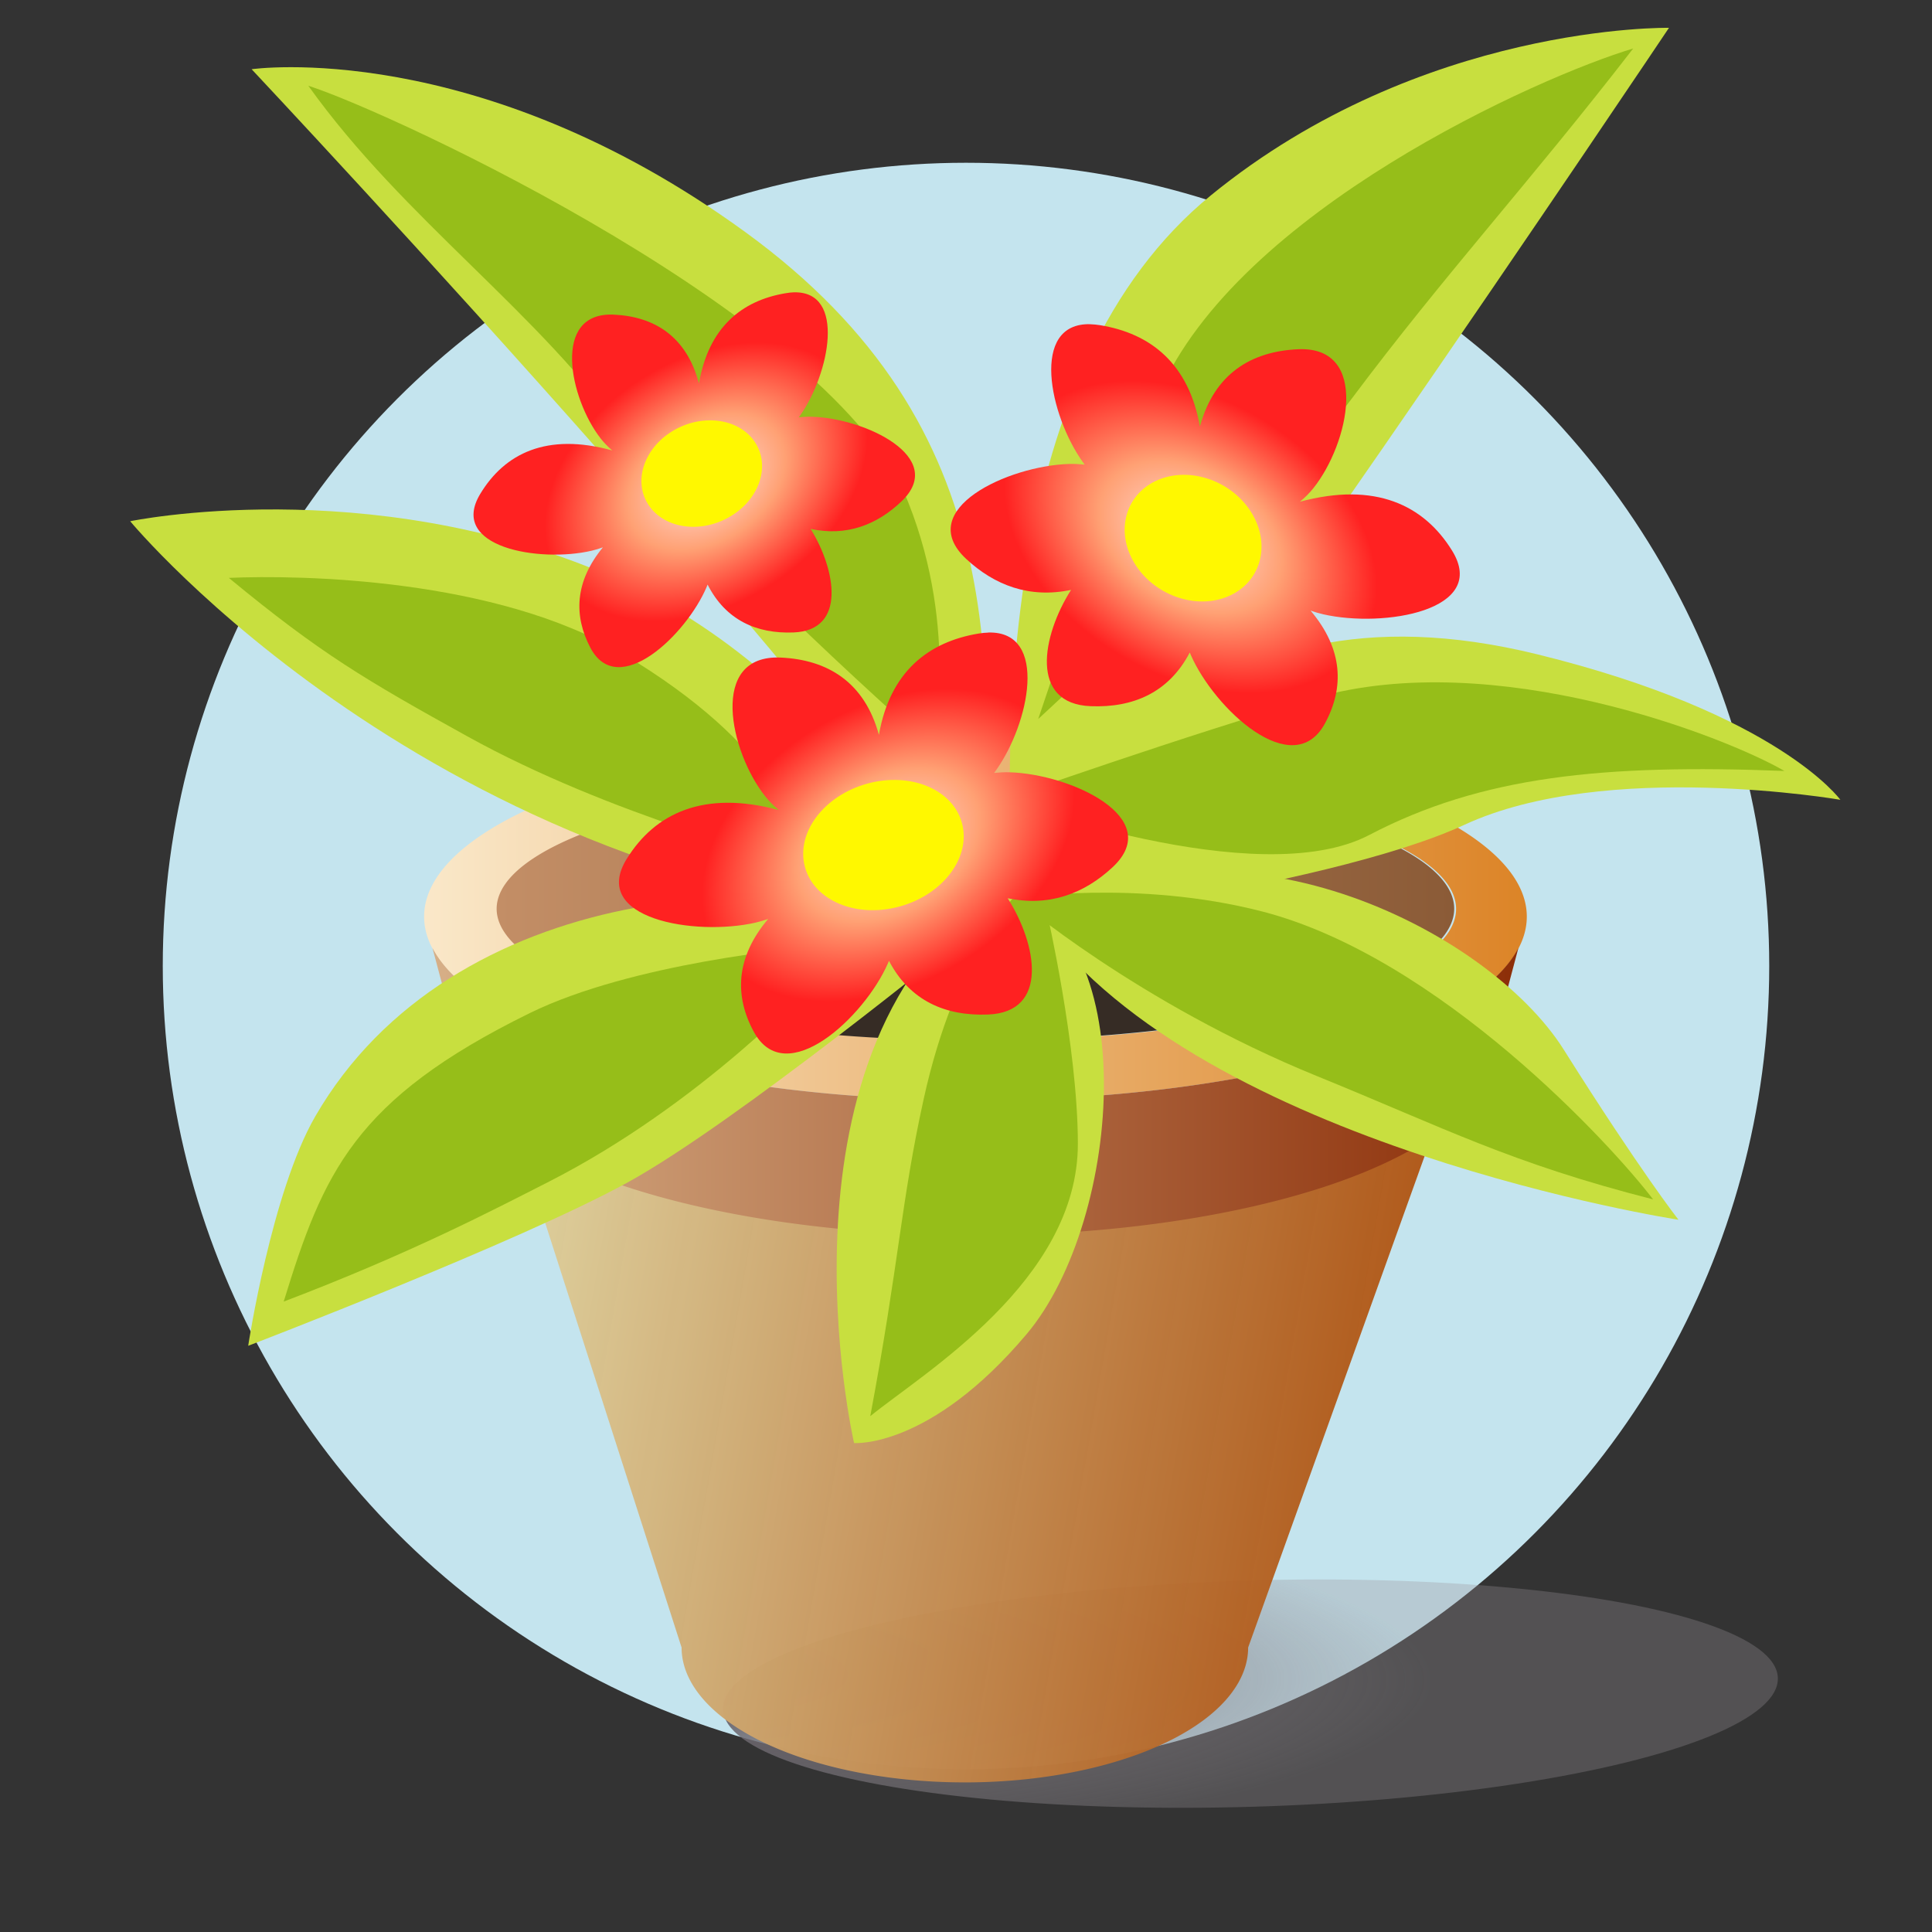 <?xml version="1.0" encoding="UTF-8" standalone="no"?>
<!-- Created with Inkscape (http://www.inkscape.org/) -->

<svg
   width="100"
   height="100"
   viewBox="0 0 26.458 26.458"
   version="1.1"
   id="svg2787"
   inkscape:version="1.2.2 (732a01da63, 2022-12-09)"
   sodipodi:docname="projecten.svg"
   xmlns:inkscape="http://www.inkscape.org/namespaces/inkscape"
   xmlns:sodipodi="http://sodipodi.sourceforge.net/DTD/sodipodi-0.dtd"
   xmlns:xlink="http://www.w3.org/1999/xlink"
   xmlns="http://www.w3.org/2000/svg"
   xmlns:svg="http://www.w3.org/2000/svg">
  <rect x="0" y="0" width="26.458" height="26.458" fill="#333333" stroke="none"/>
  <sodipodi:namedview
     id="namedview2789"
     pagecolor="#ffffff"
     bordercolor="#000000"
     borderopacity="0.25"
     inkscape:showpageshadow="2"
     inkscape:pageopacity="0.0"
     inkscape:pagecheckerboard="0"
     inkscape:deskcolor="#d1d1d1"
     inkscape:document-units="mm"
     showgrid="false"
     inkscape:zoom="3.7415824"
     inkscape:cx="58.665018"
     inkscape:cy="45.969855"
     inkscape:window-width="1366"
     inkscape:window-height="705"
     inkscape:window-x="-8"
     inkscape:window-y="-8"
     inkscape:window-maximized="1"
     inkscape:current-layer="layer1" />
  <defs
     id="defs2784">
    <linearGradient
       inkscape:collect="always"
       xlink:href="#linearGradient42482"
       id="linearGradient42484"
       x1="8.241"
       y1="25.482"
       x2="21.084"
       y2="19.027"
       gradientUnits="userSpaceOnUse"
       gradientTransform="matrix(0.916,-0.092,0,1,39.142,-12.15)" />
    <linearGradient
       inkscape:collect="always"
       id="linearGradient42482">
      <stop
         style="stop-color:#c8b7b7;stop-opacity:1;"
         offset="0"
         id="stop42478" />
      <stop
         style="stop-color:#c5b3b3;stop-opacity:1;"
         offset="0.494"
         id="stop42488" />
      <stop
         style="stop-color:#ae9696;stop-opacity:1;"
         offset="0.556"
         id="stop42618" />
      <stop
         style="stop-color:#a18686;stop-opacity:1;"
         offset="0.637"
         id="stop42486" />
      <stop
         style="stop-color:#916f6f;stop-opacity:1;"
         offset="0.809"
         id="stop42492" />
      <stop
         style="stop-color:#916e6e;stop-opacity:1;"
         offset="1"
         id="stop42480" />
    </linearGradient>
    <radialGradient
       inkscape:collect="always"
       xlink:href="#linearGradient15505"
       id="radialGradient52129-9-6"
       cx="76.809"
       cy="-0.699"
       fx="76.809"
       fy="-0.699"
       r="8.034"
       gradientTransform="matrix(1.136,1.653,-1.485,1.021,-70.698,-120.266)"
       gradientUnits="userSpaceOnUse" />
    <linearGradient
       inkscape:collect="always"
       id="linearGradient15505">
      <stop
         style="stop-color:#fffae2;stop-opacity:1;"
         offset="0"
         id="stop15495" />
      <stop
         style="stop-color:#fff7ce;stop-opacity:1;"
         offset="0.115"
         id="stop15497" />
      <stop
         style="stop-color:#ff4f9d;stop-opacity:1;"
         offset="0.408"
         id="stop15499" />
      <stop
         style="stop-color:#ff2158;stop-opacity:1;"
         offset="0.762"
         id="stop15501" />
      <stop
         style="stop-color:#ff0515;stop-opacity:1;"
         offset="1"
         id="stop15503" />
    </linearGradient>
    <radialGradient
       inkscape:collect="always"
       xlink:href="#linearGradient51705"
       id="radialGradient51707"
       cx="80.927"
       cy="23.284"
       fx="80.927"
       fy="23.284"
       r="2.399"
       gradientTransform="matrix(0.091,-0.889,1.028,0.105,-76.824,100.624)"
       gradientUnits="userSpaceOnUse" />
    <linearGradient
       inkscape:collect="always"
       id="linearGradient51705">
      <stop
         style="stop-color:#e4e2ed;stop-opacity:1;"
         offset="0"
         id="stop51701" />
      <stop
         style="stop-color:#242034;stop-opacity:1;"
         offset="1"
         id="stop51703" />
    </linearGradient>
    <radialGradient
       inkscape:collect="always"
       xlink:href="#linearGradient52127"
       id="radialGradient52129"
       cx="77.356"
       cy="-0.548"
       fx="77.356"
       fy="-0.548"
       r="8.034"
       gradientTransform="matrix(1.559,0.999,-0.898,1.401,-78.09,-66.446)"
       gradientUnits="userSpaceOnUse" />
    <linearGradient
       inkscape:collect="always"
       id="linearGradient52127">
      <stop
         style="stop-color:#fffae2;stop-opacity:1;"
         offset="0"
         id="stop52123" />
      <stop
         style="stop-color:#fff7ce;stop-opacity:1;"
         offset="0.115"
         id="stop52131" />
      <stop
         style="stop-color:#ffde4f;stop-opacity:1;"
         offset="0.408"
         id="stop52133" />
      <stop
         style="stop-color:#ffc221;stop-opacity:1;"
         offset="0.76"
         id="stop52135" />
      <stop
         style="stop-color:#ffa605;stop-opacity:1;"
         offset="1"
         id="stop52125" />
    </linearGradient>
    <radialGradient
       inkscape:collect="always"
       xlink:href="#linearGradient21516"
       id="radialGradient21518"
       cx="-12.19"
       cy="20.605"
       fx="-12.19"
       fy="20.605"
       r="6.366"
       gradientTransform="matrix(1.752,0.075,-0.039,0.38,29.831,16.245)"
       gradientUnits="userSpaceOnUse" />
    <linearGradient
       inkscape:collect="always"
       id="linearGradient21516">
      <stop
         style="stop-color:#605a62;stop-opacity:1;"
         offset="0.192"
         id="stop21512" />
      <stop
         style="stop-color:#989399;stop-opacity:0.314;"
         offset="1"
         id="stop21514" />
    </linearGradient>
    <linearGradient
       inkscape:collect="always"
       xlink:href="#linearGradient15170"
       id="linearGradient15172"
       x1="-15.649"
       y1="17.282"
       x2="2.072"
       y2="20.393"
       gradientUnits="userSpaceOnUse" />
    <linearGradient
       inkscape:collect="always"
       id="linearGradient15170">
      <stop
         style="stop-color:#dccd9a;stop-opacity:1;"
         offset="0"
         id="stop15166" />
      <stop
         style="stop-color:#aa4400;stop-opacity:0.938;"
         offset="1"
         id="stop15168" />
    </linearGradient>
    <linearGradient
       inkscape:collect="always"
       xlink:href="#linearGradient17471"
       id="linearGradient17473"
       x1="-17.019"
       y1="7.672"
       x2="3.442"
       y2="7.672"
       gradientUnits="userSpaceOnUse" />
    <linearGradient
       inkscape:collect="always"
       id="linearGradient17471">
      <stop
         style="stop-color:#fae8c9;stop-opacity:1;"
         offset="0"
         id="stop17467" />
      <stop
         style="stop-color:#dc8427;stop-opacity:1;"
         offset="1"
         id="stop17469" />
    </linearGradient>
    <linearGradient
       inkscape:collect="always"
       xlink:href="#linearGradient21349"
       id="linearGradient21351"
       x1="-15.673"
       y1="6.808"
       x2="2.096"
       y2="6.808"
       gradientUnits="userSpaceOnUse" />
    <linearGradient
       inkscape:collect="always"
       id="linearGradient21349">
      <stop
         style="stop-color:#c38e66;stop-opacity:1;"
         offset="0"
         id="stop21345" />
      <stop
         style="stop-color:#8b5b37;stop-opacity:1;"
         offset="1"
         id="stop21347" />
    </linearGradient>
    <linearGradient
       inkscape:collect="always"
       xlink:href="#linearGradient16633"
       id="linearGradient16635"
       x1="-17.009"
       y1="10.926"
       x2="3.432"
       y2="10.926"
       gradientUnits="userSpaceOnUse" />
    <linearGradient
       inkscape:collect="always"
       id="linearGradient16633">
      <stop
         style="stop-color:#d7b088;stop-opacity:1;"
         offset="0"
         id="stop16629" />
      <stop
         style="stop-color:#8c2d07;stop-opacity:1;"
         offset="1"
         id="stop16631" />
    </linearGradient>
    <radialGradient
       inkscape:collect="always"
       xlink:href="#linearGradient10799"
       id="radialGradient23030-7-7-2"
       cx="15.861"
       cy="-2.631"
       fx="15.861"
       fy="-2.631"
       r="1.865"
       gradientTransform="matrix(1.41,0.411,-1.015,1.329,-14.357,7.991)"
       gradientUnits="userSpaceOnUse" />
    <linearGradient
       inkscape:collect="always"
       id="linearGradient10799">
      <stop
         style="stop-color:#ffe2e2;stop-opacity:1;"
         offset="0"
         id="stop10793" />
      <stop
         style="stop-color:#ffa174;stop-opacity:1;"
         offset="0.388"
         id="stop10795" />
      <stop
         style="stop-color:#ff2121;stop-opacity:1;"
         offset="0.795"
         id="stop10797" />
    </linearGradient>
    <radialGradient
       inkscape:collect="always"
       xlink:href="#linearGradient10799"
       id="radialGradient23030-7-7-2-0"
       cx="15.861"
       cy="-2.631"
       fx="15.861"
       fy="-2.631"
       r="1.865"
       gradientTransform="matrix(-1.41,0.411,1.015,1.329,39.895,3.928)"
       gradientUnits="userSpaceOnUse" />
    <radialGradient
       inkscape:collect="always"
       xlink:href="#linearGradient10799"
       id="radialGradient23030-7-7-2-0-2"
       cx="15.861"
       cy="-2.631"
       fx="15.861"
       fy="-2.631"
       r="1.865"
       gradientTransform="matrix(1.222,0.366,-0.88,1.183,-13.538,3.531)"
       gradientUnits="userSpaceOnUse" />
  </defs>
  <g
     inkscape:label="Layer 1"
     inkscape:groupmode="layer"
     id="layer1">
    <circle
       style="fill:#c4e4ee;fill-opacity:1;fill-rule:evenodd;stroke-width:0.224"
       id="path29876"
       cx="13.229"
       cy="13.229"
       r="11" />
    <g
       id="g4859"
       transform="matrix(0.668,0,0,0.722,-98.205,83.693)"
       style="fill:#a6dcdc;fill-opacity:1;stroke-width:1.44">
      <path
         style="fill:#a6dcdc;fill-opacity:1;stroke:#000000;stroke-width:0;stroke-linecap:butt;stroke-linejoin:miter;stroke-dasharray:none;stroke-opacity:1"
         d="m 40.302,-49.403 c 0,0 -3.2,3.3 -7.5,2.6 -4.3,-0.7 -5.4,-4.7 -5.4,-4.7 0,0 -6.768,0.076 -7.5,-7 -0.732,-7.076 6.2,-9.3 6.2,-9.3 0,0 -1.3,-6.3 4.1,-8.7 5.4,-2.4 9.3,1.7 9.3,1.7 0,0 3.7,-3.5 9,-2 5.3,1.5 6.4,5.8 6.4,5.8 0,0 8,0.1 8.4,5.3 0.4,5.2 -3.2,7.5 -3.2,7.5 0,0 2.6,5.2 -1.6,8.4 -4.2,3.2 -7.9,0.1 -7.9,0.1 0,0 -0.4,4.4 -5.3,4.5 -4.9,0.1 -5,-4.2 -5,-4.2 z"
         id="path4522"
         sodipodi:nodetypes="czczczczczczczc" />
      <circle
         style="fill:#a6dcdc;fill-opacity:1;fill-rule:evenodd;stroke-width:0.381"
         id="path4576"
         cx="53.603"
         cy="-43.602"
         r="2.9" />
      <circle
         style="fill:#a6dcdc;fill-opacity:1;fill-rule:evenodd;stroke-width:0.381"
         id="path4578"
         cx="59.003"
         cy="-39.602"
         r="2" />
    </g>
    <g
       id="g62734"
       transform="matrix(1,0,0,1.032,-53.176,-135.441)"
       style="stroke-width:0.984">
      <g
         id="g57676"
         transform="translate(-34.65,-10.183)"
         style="stroke-width:0.984">
        <g
           id="g90331"
           style="stroke-width:0.984">
          <path
             id="path4915"
             style="fill:#a6dcdc;fill-opacity:1;fill-rule:evenodd;stroke-width:0.279"
             d="m 24.994,11.316 c 0,5.273 -2.5,8.238 -12.413,7.957 C 2.669,18.992 0.262,16.588 0.262,11.316 c 0,-5.273 2.162,-8.612 12.459,-8.612 10.298,0 12.272,3.339 12.272,8.612 z"
             sodipodi:nodetypes="szszs" />
          <path
             style="fill:#a6dcdc;fill-opacity:1;stroke:#000000;stroke-width:0;stroke-linecap:round;stroke-linejoin:miter;stroke-dasharray:none;stroke-opacity:1"
             d="M 3.733,14.868 0.339,20.984 6.804,18.546 Z"
             id="path56756"
             sodipodi:nodetypes="cccc" />
        </g>
      </g>
      <g
         id="g56946"
         transform="translate(-34.617,-10.183)"
         style="mix-blend-mode:multiply;stroke-width:0.984">
        <g
           id="g90327"
           style="stroke-width:0.984">
          <path
             id="path4915-7"
             style="mix-blend-mode:multiply;fill:#a9eaad;fill-opacity:1;fill-rule:evenodd;stroke-width:0.279"
             d="m 9.309,21.54 c 0,5.101 2.345,7.953 11.27,8.112 8.925,0.159 11.138,-3.011 11.138,-8.112 0,-5.101 -2.631,-7.832 -11.469,-7.649 -8.837,0.183 -10.939,2.548 -10.939,7.649 z"
             sodipodi:nodetypes="szszs" />
          <path
             style="fill:#a9eaad;fill-opacity:1;stroke:#000000;stroke-width:0;stroke-linecap:round;stroke-linejoin:miter;stroke-dasharray:none;stroke-opacity:1"
             d="m 28.123,26.078 3.032,5.544 -6.334,-2.336 z"
             id="path56756-6"
             sodipodi:nodetypes="cccc" />
        </g>
      </g>
    </g>
    <g
       id="g29719"
       transform="translate(-176.32,90.74)">
      <rect
         style="fill:url(#radialGradient51707);fill-opacity:1;fill-rule:evenodd;stroke-width:0.32"
         id="rect51147"
         width="4.29"
         height="3.73"
         x="-48.573"
         y="28.29"
         rx="2.086"
         ry="2.086"
         transform="scale(-1,1)" />
      <path
         id="path49262"
         style="fill:url(#radialGradient52129);fill-opacity:1;fill-rule:evenodd;stroke-width:0.304"
         d="m 46.599,4.747 a 9,8.324 0 0 0 -9,8.324 9,8.324 0 0 0 2.577,5.822 h -0.008 c 2.172,2.07 2.346,3.644 2.556,4.453 0.174,0.668 0.453,1.278 1.351,1.252 0.504,-0.015 1.589,-0.017 2.253,-0.016 v 0.001 c 0,0 0.13,-8.54e-4 0.279,-0.001 0.149,2.43e-4 0.279,0.001 0.279,0.001 v -0.001 c 0.664,-3.66e-4 1.748,0.002 2.253,0.016 0.897,0.027 1.176,-0.583 1.35,-1.252 0.21,-0.809 0.384,-2.382 2.556,-4.453 h -0.02 A 9,8.324 0 0 0 55.599,13.071 9,8.324 0 0 0 46.599,4.747 Z" />
      <g
         id="g51137"
         transform="matrix(0.894,0,0,0.894,-24.89,10.429)">
        <path
           style="fill:none;stroke:#afafaf;stroke-width:2.137;stroke-linecap:round;stroke-linejoin:miter;stroke-dasharray:none;stroke-opacity:1"
           d="m 76.397,16.801 h 6.854"
           id="path49649" />
        <path
           style="fill:none;stroke:#eeeeee;stroke-width:1;stroke-linecap:round;stroke-linejoin:miter;stroke-dasharray:none;stroke-opacity:1"
           d="m 76.322,16.405 h 7.003"
           id="path49649-1" />
      </g>
      <g
         id="g51141"
         transform="matrix(0.894,0,0,0.894,-25.007,10.407)">
        <path
           style="fill:none;stroke:#afafaf;stroke-width:2.137;stroke-linecap:round;stroke-linejoin:miter;stroke-dasharray:none;stroke-opacity:1"
           d="m 76.528,18.951 h 6.854"
           id="path49649-2" />
        <path
           style="fill:none;stroke:#eeeeee;stroke-width:1;stroke-linecap:round;stroke-linejoin:miter;stroke-dasharray:none;stroke-opacity:1"
           d="M 76.454,18.556 H 83.457"
           id="path49649-1-5" />
      </g>
      <g
         id="g51145"
         transform="matrix(-0.894,0,0,0.894,117.959,10.429)">
        <path
           style="fill:none;stroke:#afafaf;stroke-width:2.103;stroke-linecap:round;stroke-linejoin:miter;stroke-dasharray:none;stroke-opacity:1"
           d="m 76.896,21.051 h 6.118"
           id="path49649-2-4" />
        <path
           style="fill:none;stroke:#eeeeee;stroke-width:1;stroke-linecap:round;stroke-linejoin:miter;stroke-dasharray:none;stroke-opacity:1"
           d="m 76.829,20.648 h 6.252"
           id="path49649-1-5-0" />
      </g>
      <ellipse
         style="fill:#ffffff;fill-rule:evenodd;stroke-width:0.268"
         id="path90349"
         cx="43.844"
         cy="0.362"
         rx="2.084"
         ry="2.676"
         transform="matrix(0.977,0.213,-0.431,0.902,0,0)" />
    </g>
    <g
       id="g5357"
       transform="translate(-34.704,-10.601)">
      <path
         style="fill:#ff0a2e;fill-opacity:1;stroke:#595147;stroke-width:0;stroke-linecap:round;stroke-linejoin:round;stroke-miterlimit:8;stroke-dasharray:none;paint-order:fill markers stroke"
         d="m 11.224,17.077 c -1.002,0.235 -1.817,1.004 -1.565,1.143 0.252,0.139 0.865,-0.239 0.785,0.076 -0.08,0.315 0.165,0.665 0.511,0.569 0.346,-0.096 0.604,0.836 0.943,0.45 0.22,-0.25 0.252,-1.283 -0.006,-1.87 -0.14,-0.319 -0.452,-0.501 -0.668,-0.368 z"
         id="path15561-9"
         sodipodi:nodetypes="cscssscc" />
      <path
         style="fill:none;fill-opacity:0.004;stroke:#665c51;stroke-width:0.5;stroke-linecap:round;stroke-linejoin:round;stroke-miterlimit:8;stroke-dasharray:none;stroke-opacity:1;paint-order:fill markers stroke"
         d="m 1.029,25.652 c 2.608,-0.047 5.564,-2.664 3.585,-4.921 -1.969,-2.245 3.013,-3.959 6.484,-4.012 0,0 0.519,0.704 1.363,0.986"
         id="path17237-4"
         sodipodi:nodetypes="cscc" />
      <g
         id="g17349-4"
         transform="matrix(0.835,0.086,-0.086,0.835,0.339,-3.048)"
         style="stroke-width:1.192">
        <path
           id="path49262-6-2"
           style="fill:url(#radialGradient52129-9-6);fill-opacity:1;fill-rule:evenodd;stroke-width:0.363"
           d="M 24.03,3.097 C 19.458,1.2 13.368,2.927 11.446,7.52 c -1.493,3.568 -1.097,7.579 0.235,10.738 1.79,4.247 6.153,5.76 10.162,4.125 3.454,-1.409 6.245,-3.993 7.373,-7.757 C 30.859,9.136 28.602,4.993 24.03,3.097 Z"
           sodipodi:nodetypes="zssssz" />
        <ellipse
           style="fill:#ffffff;fill-rule:evenodd;stroke-width:0.32"
           id="path90349-2-9"
           cx="17.101"
           cy="-5.08"
           rx="1.492"
           ry="1.915"
           transform="matrix(0.818,0.575,-0.748,0.664,0,0)" />
      </g>
    </g>
    <ellipse
       style="fill:url(#radialGradient21518);fill-opacity:1;fill-rule:evenodd;stroke-width:0.24"
       id="path21510"
       cx="16.319"
       cy="23.707"
       rx="7.222"
       ry="1.55"
       transform="matrix(1,-0.03,0.034,0.999,0,0)"
       inkscape:transform-center-x="-5.8417237"
       inkscape:transform-center-y="-0.85312765" />
    <g
       id="g47287">
      <g
         id="g21506"
         transform="matrix(0.738,0,0,0.746,18.368,6.829)"
         style="stroke-width:0.996">
        <path
           id="path14647-2-1-5"
           style="fill:url(#linearGradient15172);fill-opacity:1;fill-rule:evenodd;stroke:#44b2c8;stroke-width:0;stroke-dasharray:none;stroke-opacity:1"
           d="m -15.518,10.998 3.277,10.092 a 5.256,2.476 0 0 0 5.257,2.476 5.256,2.476 0 0 0 5.256,-2.476 l 3.664,-10.092 z" />
        <path
           id="path14647-5"
           style="fill:url(#linearGradient17473);fill-opacity:1;fill-rule:evenodd;stroke:#44b2c8;stroke-width:0;stroke-dasharray:none;stroke-opacity:1"
           d="m -6.788,4.301 a 10.231,3.371 0 0 0 -10.231,3.371 10.231,3.371 0 0 0 10.231,3.372 10.231,3.371 0 0 0 10.231,-3.372 10.231,3.371 0 0 0 -10.231,-3.371 z m 0.036,0.816 A 8.885,2.414 0 0 1 2.131,7.531 8.885,2.414 0 0 1 -6.753,9.945 8.885,2.414 0 0 1 -15.638,7.531 8.885,2.414 0 0 1 -6.753,5.116 Z" />
        <path
           id="path14647-9-6"
           style="fill:url(#linearGradient21351);fill-opacity:1;fill-rule:evenodd;stroke:#44b2c8;stroke-width:0;stroke-dasharray:none;stroke-opacity:1"
           d="m -6.788,5.116 a 8.885,2.414 0 0 0 -8.885,2.414 8.885,2.414 0 0 0 0.752,0.969 9.564,3.376 0 0 1 8.345,-1.73 9.564,3.376 0 0 1 8.121,1.594 8.885,2.414 0 0 0 0.551,-0.834 8.885,2.414 0 0 0 -8.885,-2.414 z" />
        <path
           id="path14647-9-3"
           style="fill:#362c25;fill-opacity:1;fill-rule:evenodd;stroke:#44b2c8;stroke-width:0;stroke-dasharray:none;stroke-opacity:1"
           d="M -6.624,6.771 A 9.62,3.376 0 0 0 -15.018,8.5 8.937,2.414 0 0 0 -6.838,9.945 8.937,2.414 0 0 0 1.545,8.364 9.62,3.376 0 0 0 -6.624,6.771 Z" />
        <path
           id="path14647-2-2"
           style="fill:url(#linearGradient16635);fill-opacity:1;fill-rule:evenodd;stroke:#44b2c8;stroke-width:0;stroke-dasharray:none;stroke-opacity:1"
           d="m -16.864,8.248 0.512,1.9 a 9.564,3.376 0 0 0 9.564,3.376 9.564,3.376 0 0 0 9.564,-3.376 L 3.287,8.248 A 10.231,3.371 0 0 1 -6.789,11.044 10.231,3.371 0 0 1 -16.864,8.248 Z" />
      </g>
      <path
         style="fill:#c8df3f;fill-opacity:1;stroke:#000000;stroke-width:0;stroke-linecap:butt;stroke-linejoin:miter;stroke-dasharray:none;stroke-opacity:1"
         d="m 13.117,12.661 c 0,0 -1.51,-3.387 -4.805,-4.792 C 5.016,6.464 1.783,7.138 1.783,7.138 c 0,0 4.143,5.013 11.334,5.523 z"
         id="path21674" />
      <path
         style="fill:#c8df3f;fill-opacity:1;stroke:#000000;stroke-width:0;stroke-linecap:butt;stroke-linejoin:miter;stroke-dasharray:none;stroke-opacity:1"
         d="m 13.181,12.768 c 1.504,-1.606 3.1,-4.98 7.873,-3.807 3.3,0.811 4.149,1.992 4.149,1.992 0,0 -3.208,-0.556 -5.148,0.342 -1.941,0.898 -6.874,1.473 -6.874,1.473 z"
         id="path21676"
         inkscape:transform-center-x="-5.7029181"
         inkscape:transform-center-y="-1.7400739"
         sodipodi:nodetypes="cscsc" />
      <path
         style="fill:#c8df3f;fill-opacity:1;stroke:#000000;stroke-width:0;stroke-linecap:butt;stroke-linejoin:miter;stroke-dasharray:none;stroke-opacity:1"
         d="m 13.906,12.991 c -0.211,-2.929 -0.211,-7.96 2.678,-10.317 2.889,-2.356 6.272,-2.293 6.272,-2.293 0,0 -7.47,11.145 -8.949,12.609 z"
         id="path21680" />
      <path
         style="fill:#c8df3f;fill-opacity:1;stroke:#000000;stroke-width:0;stroke-linecap:butt;stroke-linejoin:miter;stroke-dasharray:none;stroke-opacity:1"
         d="M 13.359,12.857 C 13.66,9.227 13.885,5.852 10.205,3.177 6.525,0.502 3.446,0.948 3.446,0.948 c 0,0 9.688,10.317 9.913,11.909 z"
         id="path21682" />
      <path
         style="fill:#c8df3f;fill-opacity:1;stroke:#000000;stroke-width:0;stroke-linecap:butt;stroke-linejoin:miter;stroke-dasharray:none;stroke-opacity:1"
         d="m 14.239,12.602 c 2.542,-1.663 6.131,0.111 7.177,1.774 1.047,1.663 1.57,2.328 1.57,2.328 0,0 -6.504,-0.998 -8.747,-4.102 z"
         id="path21684" />
      <path
         style="fill:#c8df3f;fill-opacity:1;stroke:#000000;stroke-width:0;stroke-linecap:butt;stroke-linejoin:miter;stroke-dasharray:none;stroke-opacity:1"
         d="m 13.172,12.852 c -2.361,-1.083 -6.997,-0.777 -8.855,2.437 -0.598,1.035 -0.918,3.141 -0.918,3.141 0,0 3.723,-1.426 5.198,-2.238 1.476,-0.812 4.575,-3.34 4.575,-3.34 z"
         id="path21686"
         sodipodi:nodetypes="cscsc" />
      <path
         style="fill:#c8df3f;fill-opacity:1;stroke:#000000;stroke-width:0;stroke-linecap:butt;stroke-linejoin:miter;stroke-dasharray:none;stroke-opacity:1"
         d="m 13.688,12.152 c 1.992,0.496 1.697,4.55 0.369,6.121 -1.328,1.572 -2.361,1.489 -2.361,1.489 0,0 -1.254,-5.46 1.992,-7.61 z"
         id="path21688" />
      <path
         style="fill:#96be19;fill-opacity:1;stroke:#000000;stroke-width:0;stroke-linecap:butt;stroke-linejoin:miter;stroke-dasharray:none;stroke-opacity:1"
         d="m 14.218,9.846 c 0,0 0.886,-2.671 1.65,-4.449 1.08,-2.509 5.217,-4.351 6.498,-4.733 -1.425,1.843 -2.574,3.084 -3.858,4.8 -1.084,1.448 -4.29,4.382 -4.29,4.382 z"
         id="path24398-1"
         sodipodi:nodetypes="cscsc"
         inkscape:transform-center-x="-4.7823458"
         inkscape:transform-center-y="-5.1541704" />
      <path
         style="fill:#96be19;fill-opacity:1;stroke:#000000;stroke-width:0;stroke-linecap:butt;stroke-linejoin:miter;stroke-dasharray:none;stroke-opacity:1"
         d="m 12.768,10.241 c 0,0 0.376,-1.585 -0.33,-3.362 C 11.442,4.369 5.405,1.555 4.222,1.174 5.538,3.016 7.407,4.292 8.593,6.008 9.594,7.456 12.768,10.241 12.768,10.241 Z"
         id="path24398-1-6"
         sodipodi:nodetypes="cscsc"
         inkscape:transform-center-x="4.4153809"
         inkscape:transform-center-y="-5.1541704" />
      <path
         style="fill:#96be19;fill-opacity:1;stroke:#000000;stroke-width:0;stroke-linecap:butt;stroke-linejoin:miter;stroke-dasharray:none;stroke-opacity:1"
         d="m 13.757,10.944 c 0,0 2.511,-0.887 4.253,-1.387 2.459,-0.704 5.605,0.525 6.427,1.001 -2.483,-0.097 -4.15,0.073 -5.686,0.877 -1.536,0.804 -4.994,-0.491 -4.994,-0.491 z"
         id="path24398"
         sodipodi:nodetypes="cscsc"
         inkscape:transform-center-x="-5.8170254"
         inkscape:transform-center-y="-0.35683274" />
      <path
         style="fill:#96be19;fill-opacity:1;stroke:#000000;stroke-width:0;stroke-linecap:butt;stroke-linejoin:miter;stroke-dasharray:none;stroke-opacity:1"
         d="m 13.907,12.303 c 0,0 1.656,-0.265 3.377,0.179 2.429,0.627 4.797,3.209 5.354,3.943 -1.962,-0.501 -2.852,-0.976 -4.597,-1.686 -2.47,-1.005 -4.135,-2.436 -4.135,-2.436 z"
         id="path24398-3"
         sodipodi:nodetypes="cscsc"
         inkscape:transform-center-x="-5.0331143"
         inkscape:transform-center-y="2.2992181" />
      <path
         style="fill:#96be19;fill-opacity:1;stroke:#000000;stroke-width:0;stroke-linecap:butt;stroke-linejoin:miter;stroke-dasharray:none;stroke-opacity:1"
         d="m 14.335,12.485 c 0,0 0.424,1.84 0.426,3.174 0.003,1.883 -2.13,3.152 -2.843,3.735 0.397,-2.115 0.419,-2.923 0.731,-4.341 0.441,-2.009 1.279,-2.811 1.279,-2.811 z"
         id="path24398-3-2"
         sodipodi:nodetypes="cscscc"
         inkscape:transform-center-x="1.1031318"
         inkscape:transform-center-y="4.1501331" />
      <path
         style="fill:#96be19;fill-opacity:1;stroke:#000000;stroke-width:0;stroke-linecap:butt;stroke-linejoin:miter;stroke-dasharray:none;stroke-opacity:1"
         d="m 10.99,12.981 c 0,0 -2.325,0.2 -3.739,0.895 -2.405,1.182 -2.825,2.191 -3.366,3.949 1.759,-0.67 2.867,-1.254 3.614,-1.633 2.121,-1.077 3.652,-2.75 3.652,-2.75 z"
         id="path24398-3-2-7"
         sodipodi:nodetypes="cscscc"
         inkscape:transform-center-x="4.1754878"
         inkscape:transform-center-y="2.6818174" />
      <path
         style="fill:#96be19;fill-opacity:1;stroke:#000000;stroke-width:0;stroke-linecap:butt;stroke-linejoin:miter;stroke-dasharray:none;stroke-opacity:1"
         d="m 10.871,11.368 c 0,0 -0.17,-1.12 -2.347,-2.418 C 6.791,7.916 4.105,7.871 3.134,7.914 c 1.257,1.038 1.876,1.4 3.268,2.171 1.971,1.092 4.395,1.699 4.395,1.699 z"
         id="path24398-3-2-7-6"
         sodipodi:nodetypes="cscscc"
         inkscape:transform-center-x="4.530155"
         inkscape:transform-center-y="-1.8484359" />
      <g
         id="g14196"
         transform="matrix(0.99,0,0,1.039,1.593,0.131)">
        <g
           id="g14185">
          <path
             id="path23014-4-0-5"
             style="fill:url(#radialGradient23030-7-7-2);fill-opacity:1;stroke:#000000;stroke-width:0;stroke-linecap:butt;stroke-linejoin:miter;stroke-dasharray:none;stroke-opacity:1"
             inkscape:transform-center-x="1.9427805"
             inkscape:transform-center-y="-0.6999913"
             d="m 12.062,8.212 c -0.041,0.001 -0.085,0.005 -0.132,0.012 C 11.232,8.333 10.701,8.73 10.549,9.56 10.349,8.864 9.84,8.569 9.19,8.541 8.189,8.499 8.487,9.786 8.978,10.372 c 0.055,0.066 0.118,0.125 0.187,0.179 -1.045,-0.267 -1.716,0.045 -2.105,0.644 -0.514,0.791 0.947,1.021 1.781,0.84 0.06,-0.013 0.119,-0.03 0.176,-0.049 -0.454,0.512 -0.465,1.02 -0.199,1.487 0.442,0.777 1.531,-0.194 1.856,-0.903 0.005,-0.011 0.009,-0.021 0.014,-0.032 0.29,0.529 0.784,0.73 1.37,0.708 0.849,-0.031 0.677,-0.927 0.272,-1.533 0.575,0.115 1.059,-0.06 1.453,-0.41 0.729,-0.65 -0.584,-1.227 -1.429,-1.25 -0.071,-0.002 -0.142,0.002 -0.212,0.009 0.009,-0.011 0.017,-0.022 0.025,-0.033 0.46,-0.611 0.736,-1.839 -0.104,-1.818 z" />
          <ellipse
             style="fill:#fff800;fill-opacity:1;fill-rule:evenodd;stroke-width:0.331"
             id="path13160"
             cx="7.356"
             cy="13.325"
             rx="1.124"
             ry="0.84"
             transform="matrix(0.968,-0.251,0.262,0.965,0,0)" />
        </g>
        <g
           id="g14181">
          <path
             id="path23014-4-0-5-0"
             style="fill:url(#radialGradient23030-7-7-2-0);fill-opacity:1;stroke:#000000;stroke-width:0;stroke-linecap:butt;stroke-linejoin:miter;stroke-dasharray:none;stroke-opacity:1"
             inkscape:transform-center-x="-1.9427802"
             inkscape:transform-center-y="-0.6999913"
             d="m 13.476,4.148 c 0.041,0.001 0.085,0.005 0.132,0.012 0.698,0.108 1.228,0.506 1.381,1.336 0.199,-0.697 0.709,-0.991 1.359,-1.019 1,-0.042 0.703,1.245 0.211,1.831 -0.055,0.066 -0.118,0.125 -0.187,0.179 1.045,-0.267 1.716,0.045 2.105,0.644 0.514,0.791 -0.947,1.021 -1.781,0.84 -0.06,-0.013 -0.119,-0.03 -0.176,-0.049 0.454,0.512 0.465,1.02 0.199,1.487 -0.442,0.777 -1.531,-0.194 -1.856,-0.903 -0.005,-0.011 -0.009,-0.021 -0.014,-0.032 -0.29,0.529 -0.784,0.73 -1.37,0.708 -0.849,-0.031 -0.677,-0.927 -0.272,-1.533 -0.575,0.115 -1.059,-0.06 -1.453,-0.41 -0.729,-0.65 0.584,-1.227 1.429,-1.25 0.071,-0.002 0.142,0.002 0.212,0.009 -0.009,-0.011 -0.017,-0.022 -0.025,-0.033 -0.46,-0.611 -0.736,-1.839 0.104,-1.818 z" />
          <ellipse
             style="fill:#fff800;fill-opacity:1;fill-rule:evenodd;stroke-width:0.302"
             id="path13160-3"
             cx="-16.129"
             cy="2.469"
             rx="0.967"
             ry="0.81"
             transform="matrix(-0.959,-0.283,-0.232,0.973,0,0)" />
        </g>
        <g
           id="g14177">
          <path
             id="path23014-4-0-5-0-9"
             style="fill:url(#radialGradient23030-7-7-2-0-2);fill-opacity:1;stroke:#000000;stroke-width:0;stroke-linecap:butt;stroke-linejoin:miter;stroke-dasharray:none;stroke-opacity:1"
             inkscape:transform-center-x="1.6847122"
             inkscape:transform-center-y="-0.62327793"
             d="M 9.372,3.727 C 9.336,3.728 9.298,3.732 9.257,3.739 8.652,3.835 8.192,4.189 8.06,4.928 7.887,4.308 7.445,4.046 6.881,4.021 6.014,3.983 6.272,5.129 6.698,5.651 6.746,5.71 6.801,5.763 6.86,5.811 5.953,5.573 5.372,5.851 5.034,6.384 4.588,7.088 5.855,7.294 6.578,7.132 6.63,7.12 6.681,7.106 6.731,7.088 6.337,7.544 6.328,7.996 6.558,8.412 6.941,9.103 7.886,8.24 8.167,7.608 c 0.004,-0.009 0.008,-0.019 0.012,-0.029 C 8.431,8.05 8.859,8.229 9.368,8.21 10.104,8.183 9.955,7.384 9.604,6.845 10.102,6.947 10.522,6.792 10.864,6.48 11.496,5.901 10.357,5.387 9.624,5.367 c -0.061,-0.002 -0.123,0.001 -0.184,0.008 0.007,-0.009 0.015,-0.019 0.022,-0.029 C 9.862,4.802 10.1,3.709 9.372,3.727 Z" />
          <ellipse
             style="fill:#fff800;fill-opacity:1;fill-rule:evenodd;stroke-width:0.26"
             id="path13160-3-5"
             cx="-3.547"
             cy="9.224"
             rx="0.846"
             ry="0.687"
             transform="matrix(-0.884,0.468,0.538,0.843,0,0)" />
        </g>
      </g>
    </g>
    <g
       id="g4517"
       transform="matrix(0.844,0,0,0.844,-87.463,11.192)"
       style="stroke-width:1.185">
      <path
         style="fill:#493117;fill-opacity:1;stroke:#848382;stroke-width:0;stroke-linecap:round;stroke-linejoin:round;stroke-miterlimit:8;stroke-dasharray:none;stroke-opacity:1;paint-order:fill markers stroke"
         d="m 40.756,17.793 c 0,0 1.514,-0.292 4.189,-0.052 0.773,0.069 2.922,-0.243 3.674,-0.193 1.779,0.12 1.891,0.329 3.714,0.405 1.663,0.069 3.156,0.086 4.36,-0.057 0.57,-0.068 2.077,0.123 2.436,-0.019 0.895,-0.355 2.348,0.149 3.246,-0.027 0.529,-0.104 1.555,0.358 2.045,0.215 0.713,-0.208 1.499,-0.677 2.106,-0.974 0.989,-0.484 2.405,0.487 3.004,-0.33 0.398,-0.543 0.554,-1.533 -0.791,-1.825 -1.346,-0.292 -0.146,-1.19 -1.333,-1.628 -0.491,-0.181 -0.897,-0.813 -1.075,-1.431 -0.253,-0.878 -1.025,-1.833 -1.629,-1.833 -1.029,0 -2.137,-2.117 -3.403,-1.387 C 60.62,9.047 60.055,8.397 59.567,8.358 59.144,8.325 58.11,8.865 57.779,8.729 57.067,8.437 56.262,7.652 55.312,8.163 55,8.331 54.011,7.898 53.458,8.111 52.947,8.308 52.851,8.844 52.361,8.92 51.768,9.013 51.252,8.739 51.078,8.766 c -0.475,0.073 -1.749,0.457 -1.987,0.968 -0.237,0.511 -0.556,1.113 -1.031,0.967 -0.475,-0.146 -0.771,0.146 -1.166,0.876 -0.396,0.73 -1.346,0.876 -2.137,0.803 -0.791,-0.073 -1.741,0.292 -1.9,0.949 -0.158,0.657 -0.317,0.803 -1.346,1.022 -1.029,0.219 -1.979,1.022 -2.454,1.46 -0.475,0.438 0,0.876 0,0.876 z"
         id="path30448"
         sodipodi:nodetypes="cssssssssscssssssssscssssssscc" />
      <rect
         style="fill:#a57e3b;fill-opacity:1;fill-rule:evenodd;stroke:#848382;stroke-width:0;stroke-dasharray:none;stroke-opacity:1"
         id="rect36182"
         width="1.457"
         height="4.955"
         x="42.381"
         y="24.756"
         rx="0.942"
         ry="0.942"
         transform="matrix(0.892,-0.453,0.453,0.892,0,0)" />
      <rect
         style="fill:#dea43f;fill-opacity:1;fill-rule:evenodd;stroke-width:0.314"
         id="rect32077"
         width="2.405"
         height="17.438"
         x="41.908"
         y="9.123"
         rx="0.942"
         ry="0.942"
         transform="matrix(0.892,-0.453,0.453,0.892,0,0)" />
      <path
         style="fill:#e5b869;fill-opacity:1;stroke:#fff4b3;stroke-width:1.432;stroke-linecap:round;stroke-linejoin:round;stroke-miterlimit:8;stroke-dasharray:none;stroke-opacity:1;paint-order:fill markers stroke"
         d="M 44.165,-9.219 48.725,-0.148"
         id="path35166" />
      <rect
         style="fill:#dea43f;fill-opacity:1;fill-rule:evenodd;stroke-width:0.314"
         id="rect32077-0"
         width="2.405"
         height="7.333"
         x="8.874"
         y="39.042"
         rx="0.942"
         ry="0.942"
         transform="matrix(0.463,0.886,0.886,-0.463,0,0)" />
      <path
         id="rect32077-0-9"
         style="fill:#fff4b3;fill-opacity:1;fill-rule:evenodd;stroke-width:0.314"
         d="m 40.348,-10.352 0.016,0.031 c 1.165,-0.151 3.167,-0.782 4.849,-1.582 0.439,-0.229 0.284,-0.721 0.13,-1.016 l -0.016,-0.031 c -0.154,-0.295 -0.632,-0.348 -1.071,-0.119 l -3.393,1.771 c -0.439,0.229 -0.669,0.651 -0.515,0.946 z"
         sodipodi:nodetypes="sccsssss" />
      <path
         id="path32079"
         style="fill:url(#linearGradient42484);fill-opacity:1;stroke:#848382;stroke-width:0;stroke-linecap:round;stroke-linejoin:round;stroke-miterlimit:8;stroke-dasharray:none;stroke-opacity:1;paint-order:fill markers stroke"
         d="m 55.613,3.123 c -2.082,0.596 -3.823,1.713 -4.466,2.334 -1.86,0.125 -3.347,0.793 -4.599,1.903 2.699,6.895 7.156,9.274 9.341,8.654 0.006,0.011 0.012,0.023 0.018,0.034 0.017,-0.018 0.034,-0.037 0.051,-0.055 0.011,-0.003 0.022,-0.006 0.032,-0.009 -0.003,-0.006 -0.005,-0.011 -0.008,-0.016 1.606,-1.785 3.4,-6.508 -0.369,-12.845 z"
         sodipodi:nodetypes="cccccccccc" />
      <path
         id="rect32139"
         style="fill:#756653;fill-opacity:1;fill-rule:evenodd;stroke-width:0.314"
         d="m 48.179,3.327 c -0.181,0.181 0.268,0.81 0.428,1.01 0.557,0.694 1.152,0.752 1.885,0.38 l 0.386,-0.196 c 0.733,-0.372 1.176,-0.952 0.897,-1.725 -0.133,-0.369 -0.422,-1.018 -0.676,-0.981 -1.279,0.265 -2.073,0.671 -2.92,1.513 z"
         sodipodi:nodetypes="csssscc" />
      <path
         style="fill:#62421f;fill-opacity:1;stroke:#848382;stroke-width:0;stroke-linecap:round;stroke-linejoin:round;stroke-miterlimit:8;stroke-dasharray:none;stroke-opacity:1;paint-order:fill markers stroke"
         d="m 61.886,17.053 c 0.615,-0.06 1.157,0.365 1.811,0.253 0.932,-0.161 1.922,-0.85 2.238,-0.764 0.537,0.146 2.718,0.584 2.174,-0.292 -0.543,-0.876 0.457,-1.752 -1.049,-2.117 -1.506,-0.365 -2.292,-1.241 -3.429,-2.19 -1.137,-0.949 -1.727,-0.548 -2.595,-0.475 -0.868,0.073 -0.472,-0.393 -1.421,-0.32 -0.95,0.073 -1.588,-0.267 -2.605,0.05 -0.977,0.304 -0.956,1.377 -1.387,1.304 -0.431,-0.073 -2.7,-0.441 -2.795,0.07 -0.196,1.053 -1.365,0.516 -2.278,0.224 -0.912,-0.292 -1.834,-0.05 -2.221,0.242 -0.388,0.292 -2.524,0.219 -2.649,0.803 -0.125,0.584 -0.294,1.752 -1.213,1.679 -0.918,-0.073 -2.318,-0.365 -2.468,0.146 -0.15,0.511 -1.325,0.876 -1.469,1.168 -0.059,0.121 0.437,0.61 1.722,0.68 1.263,0.068 1.997,-0.577 3.908,-0.49 0.855,0.039 2.668,0.427 3.476,0.506 0.658,0.065 2.223,0.108 2.987,0.173 0.689,0.059 1.476,-0.38 2.096,-0.431 1.164,-0.097 2.151,-0.281 3.175,-0.311 1.003,-0.03 1.086,0.355 1.791,0.415 0.638,0.055 1.933,-0.21 2.201,-0.323 z"
         id="path30780"
         sodipodi:nodetypes="csssssssscsssscsssssssssc" />
      <path
         style="fill:#493117;fill-opacity:1;stroke:#848382;stroke-width:0;stroke-linecap:round;stroke-linejoin:round;stroke-miterlimit:8;stroke-dasharray:none;stroke-opacity:1;paint-order:fill markers stroke"
         d="m 47.473,15.805 c -0.632,0.155 -0.345,1.084 0.172,0.981 0.517,-0.103 0.517,-1.033 -0.172,-0.981 z"
         id="path31250" />
      <path
         style="fill:#493117;fill-opacity:1;stroke:#848382;stroke-width:0;stroke-linecap:round;stroke-linejoin:round;stroke-miterlimit:8;stroke-dasharray:none;stroke-opacity:1;paint-order:fill markers stroke"
         d="m 53.389,15.443 c -0.345,0 -0.919,-0.103 -1.091,0.207 -0.172,0.31 0.459,0.361 0.747,0.413 0.287,0.052 0.919,-0.31 0.345,-0.62 z"
         id="path31321" />
      <path
         style="fill:#493117;fill-opacity:1;stroke:#848382;stroke-width:0;stroke-linecap:round;stroke-linejoin:round;stroke-miterlimit:8;stroke-dasharray:none;stroke-opacity:1;paint-order:fill markers stroke"
         d="m 49.483,13.946 c -0.919,0.207 -0.976,0.929 -0.402,0.878 0.574,-0.052 0.976,-0.929 0.402,-0.878 z"
         id="path31323" />
      <path
         style="fill:#493117;fill-opacity:1;stroke:#848382;stroke-width:0;stroke-linecap:round;stroke-linejoin:round;stroke-miterlimit:8;stroke-dasharray:none;stroke-opacity:1;paint-order:fill markers stroke"
         d="m 62.98,15.831 c -0.258,0.284 -0.316,0.645 0.057,0.594 0.373,-0.052 0.287,-0.749 -0.057,-0.594 z"
         id="path31327" />
      <path
         style="fill:#493117;fill-opacity:1;stroke:#848382;stroke-width:0;stroke-linecap:round;stroke-linejoin:round;stroke-miterlimit:8;stroke-dasharray:none;stroke-opacity:1;paint-order:fill markers stroke"
         d="m 66.656,15.779 c -0.402,-0.181 -0.718,-0.129 -0.89,0.052 -0.172,0.181 0.172,0.465 0.488,0.439 0.316,-0.026 0.718,-0.413 0.402,-0.49 z"
         id="path31329" />
      <path
         style="fill:#493117;fill-opacity:1;stroke:#848382;stroke-width:0;stroke-linecap:round;stroke-linejoin:round;stroke-miterlimit:8;stroke-dasharray:none;stroke-opacity:1;paint-order:fill markers stroke"
         d="m 64.703,14.721 c -0.23,-0.103 -0.89,-0.258 -0.833,-0.026 0.057,0.232 0.287,0.31 0.459,0.361 0.172,0.052 0.517,-0.258 0.373,-0.336 z"
         id="path31331" />
      <path
         style="fill:#62421f;fill-opacity:1;stroke:#848382;stroke-width:0;stroke-linecap:round;stroke-linejoin:round;stroke-miterlimit:8;stroke-dasharray:none;stroke-opacity:1;paint-order:fill markers stroke"
         d="m 60.55,9.583 c -0.569,0.11 -0.812,0.037 -0.893,0.475 -0.081,0.438 0,0.548 0.609,0.438 0.609,-0.11 0.731,-1.022 0.284,-0.913 z"
         id="path31333" />
      <path
         style="fill:#62421f;fill-opacity:1;stroke:#848382;stroke-width:0;stroke-linecap:round;stroke-linejoin:round;stroke-miterlimit:8;stroke-dasharray:none;stroke-opacity:1;paint-order:fill markers stroke"
         d="m 44.009,13.621 c -0.406,0.146 -0.528,0.256 -0.528,0.475 0,0.219 0.162,0.073 0.528,0.073 0.366,0 0.244,-0.584 0,-0.548 z"
         id="path31335" />
    </g>
  </g>
</svg>
